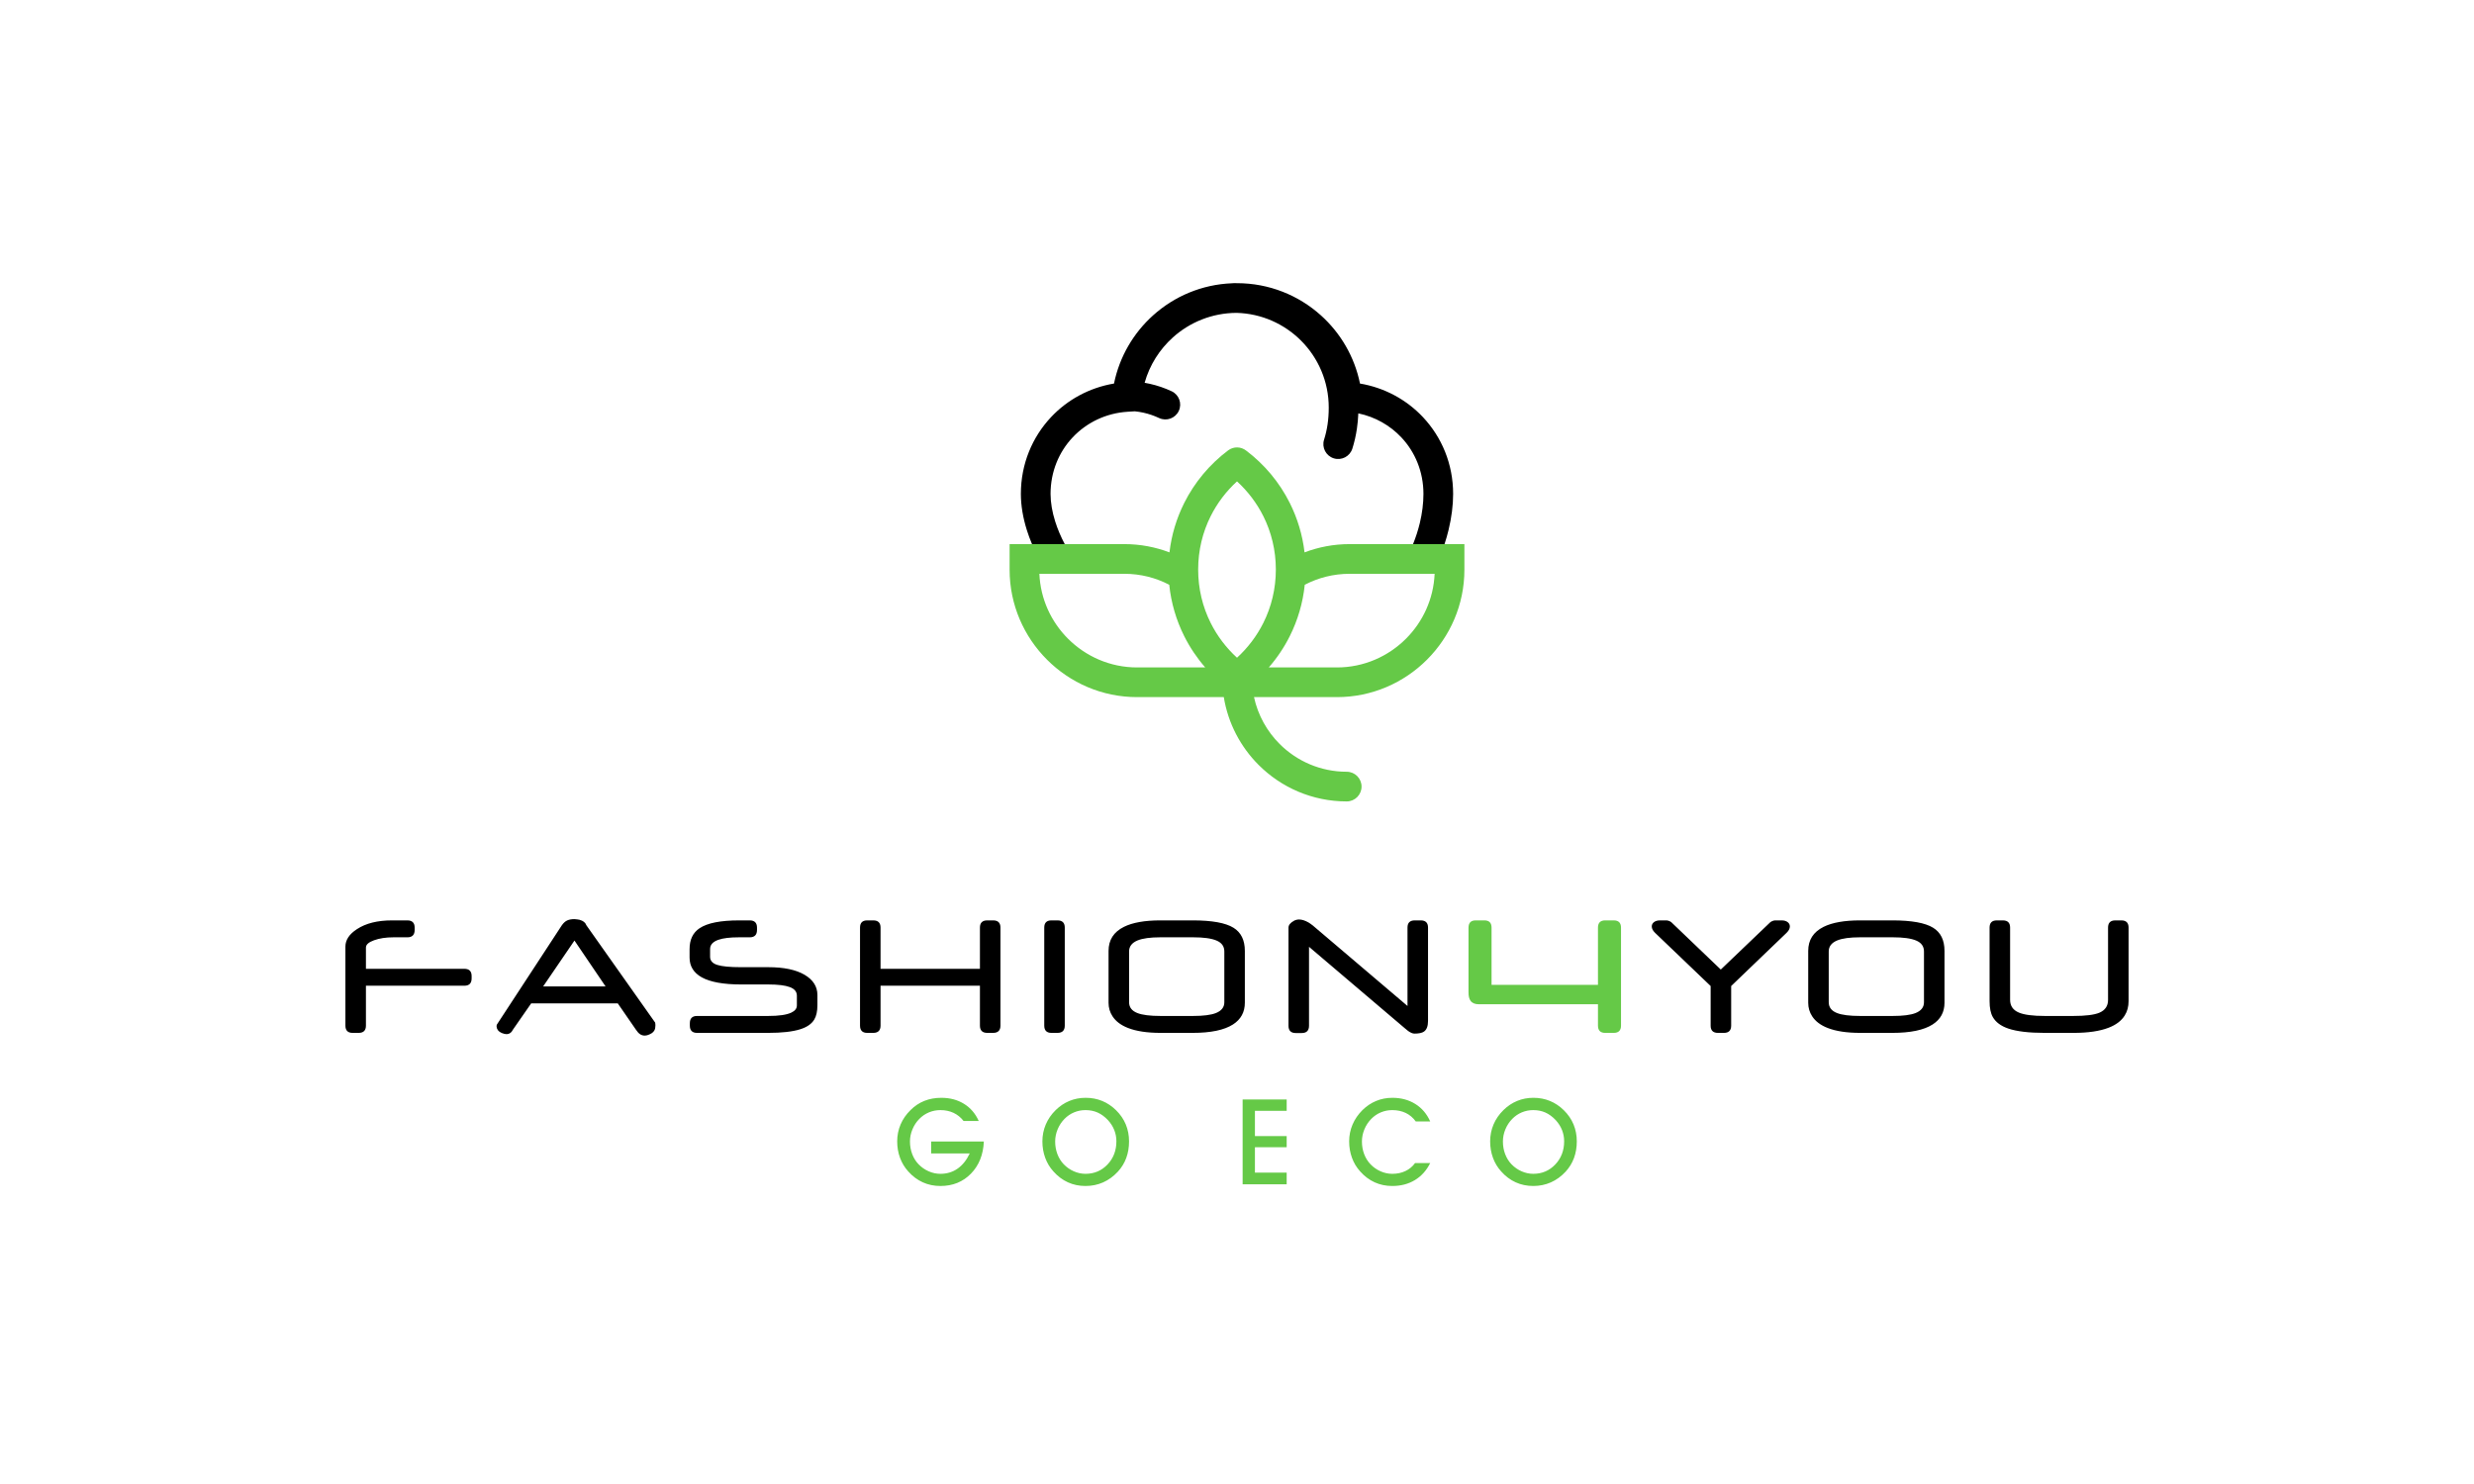 <?xml version="1.0" encoding="UTF-8"?>
<!DOCTYPE svg PUBLIC "-//W3C//DTD SVG 1.1//EN" "http://www.w3.org/Graphics/SVG/1.1/DTD/svg11.dtd">
<!-- Creator: CorelDRAW 2020 (64-Bit) -->
<svg xmlns="http://www.w3.org/2000/svg" xml:space="preserve" width="264.583mm" height="158.75mm" version="1.1" style="shape-rendering:geometricPrecision; text-rendering:geometricPrecision; image-rendering:optimizeQuality; fill-rule:evenodd; clip-rule:evenodd"
viewBox="0 0 26458.32 15874.98"
 xmlns:xlink="http://www.w3.org/1999/xlink"
 xmlns:xodm="http://www.corel.com/coreldraw/odm/2003">
 <defs>
  <style type="text/css">
   <![CDATA[
    .fil0 {fill:#65C947;fill-rule:nonzero}
    .fil2 {fill:#65C947;fill-rule:nonzero}
    .fil1 {fill:black;fill-rule:nonzero}
   ]]>
  </style>
 </defs>
 <g id="Warstwa_x0020_1">
  <path class="fil0" d="M13087.92 7457.35l-17.48 0 -910.15 0c-374.99,0 -715.78,-153.3 -962.74,-400.26 -246.96,-246.95 -400.26,-587.76 -400.26,-962.74l0 -273.75 1227.65 0c169.47,0 331.96,31.32 481.96,88.44 21.7,-187.28 76.14,-365.24 157.5,-527.96 111.19,-222.41 272.85,-415.17 469.91,-563.19 58.61,-43.95 137.81,-41.06 192.74,2.27 195.7,147.72 356.3,339.63 466.92,560.91 81.36,162.73 135.8,340.68 157.51,527.97 150,-57.12 312.48,-88.44 481.95,-88.44l1227.66 0 0 273.75c0,374.98 -153.3,715.79 -400.26,962.74 -246.96,246.96 -587.75,400.26 -962.74,400.26l-887.06 0c41.98,193.38 139.09,366.2 274.04,501.16 183.58,183.58 437.23,297.14 717.41,297.14 87.67,0 158.75,71.08 158.75,158.75 0,87.67 -71.08,158.75 -158.75,158.75 -367.82,0 -700.83,-149.1 -941.89,-390.16 -192.79,-192.8 -326.75,-444.43 -372.67,-725.64zm-583.31 -1201.8c-143.91,-74.98 -307.09,-117.45 -479.67,-117.45l-909.22 0c11.28,270.07 126.42,514.63 306.31,694.51 189.56,189.56 450.92,307.24 738.26,307.24l729.04 0c-88.39,-101.32 -164.2,-213.96 -224.94,-335.45 -84.37,-168.76 -139.8,-353.9 -159.78,-548.85zm1064.45 884.3l729.03 0c287.34,0 548.7,-117.68 738.26,-307.24 179.89,-179.88 295.03,-424.44 306.31,-694.51l-909.23 0c-172.58,0 -335.76,42.47 -479.67,117.45 -19.98,194.95 -75.41,380.09 -159.79,548.86 -60.73,121.48 -136.52,234.11 -224.91,335.44zm-57.85 -1617.4c-70.57,-141.16 -166.59,-267.46 -282.03,-372.9 -115.43,105.44 -211.45,231.75 -282.02,372.91 -85.34,170.68 -133.36,364.32 -133.36,570.28 0,205.98 48.02,399.61 133.35,570.28 70.58,141.17 166.59,267.47 282.03,372.91 115.44,-105.44 211.46,-231.74 282.03,-372.9 85.34,-170.69 133.36,-364.32 133.36,-570.29 0,-205.97 -48.02,-399.6 -133.36,-570.29z"/>
  <g id="_2161026906992">
   <path class="fil1" d="M5043.76 10466.39c0,52.31 -25.99,78.3 -77.98,78.3l-1052.29 0 0 426.82c0,51.67 -26,77.67 -77.99,77.67l-64.5 0c-51.35,0 -77.02,-26 -77.02,-77.99l0 -844.65c0,-71.57 41.4,-134.15 124.19,-187.74 94.35,-61.94 219.19,-93.07 373.87,-93.07l164.64 0c51.98,0 77.98,26 77.98,77.67l0 24.71c0,52.31 -26,78.62 -77.98,78.62l-149.55 0c-79.91,0 -148.59,10.59 -206.67,31.45 -58.09,20.86 -86.97,46.85 -86.97,77.98l0 227.53 1052.29 0c51.99,0 77.98,25.68 77.98,77.35l0 25.35zm1962.8 472.71c0.64,2.89 1.28,7.7 1.93,14.12 0.64,6.42 0.96,11.23 0.96,15.09 0,22.14 -3.53,39.47 -10.27,52.63 -6.74,12.83 -16.05,23.1 -27.92,30.8 -28.24,17.33 -53.59,26.32 -76.7,26.32 -17.65,0 -33.7,-4.81 -48.78,-14.44 -14.76,-9.63 -29.52,-25.35 -43.96,-47.5l-195.12 -282.73 -925.85 0 -196.73 283.37c-6.41,12.2 -12.19,20.86 -17.97,25.68 -13.48,13.48 -30.16,20.22 -49.74,20.22 -12.84,0 -28.88,-3.86 -47.82,-11.24 -21.82,-9.62 -36.9,-20.86 -45.25,-33.69 -8.66,-12.84 -12.83,-25.68 -12.83,-38.19 0,-4.5 0.32,-8.03 0.96,-11.23 0.64,-3.21 1.61,-6.1 2.89,-8.67l694.79 -1062.24c17.65,-24.71 36.58,-41.72 56.8,-51.03 20.54,-9.3 46.21,-14.12 77.66,-14.12 24.39,1.93 43,4.5 55.52,7.39 38.19,10.91 61.94,29.84 71.24,57.44l736.19 1042.02zm-530.16 -386.71l-332.79 -491 -335.04 491 667.83 0zm2265.43 199.3c0,66.43 -11.23,118.09 -33.7,155 -28.24,46.85 -78.3,81.51 -150.51,103.98 -81.51,25.67 -195.76,38.51 -342.74,38.51l-760.26 0c-51.34,0 -77.02,-26 -77.02,-78.31l0 -24.39c0,-52.31 25.68,-78.3 77.02,-78.3l760.26 0c114.89,0 197.04,-11.88 247.43,-35.62 40.11,-18.62 60.01,-44.29 60.01,-77.34l0 -103.66c0,-43 -25.35,-73.81 -76.06,-92.43 -50.7,-18.61 -127.08,-27.92 -228.49,-27.92l-290.43 0c-189.34,0 -329.91,-25.35 -422.01,-76.05 -86.97,-48.46 -130.61,-119.06 -130.61,-211.81l0 -90.18c0,-101.41 35.62,-176.18 107.18,-223.68 83.44,-55.84 224.65,-83.76 423.94,-83.76l112 0c51.99,0 77.98,26 77.98,77.67l0 24.71c0,52.31 -25.99,78.62 -77.98,78.62l-114.89 0c-96.6,0 -170.41,8.99 -221.12,26.96 -58.4,20.86 -87.61,53.27 -87.61,98.2l0 83.12c0,42.04 25.68,70.92 76.7,86.97 51.03,16.36 135.11,24.39 252.25,24.39l294.28 0c165.27,0 293.96,26.95 386.06,80.55 92.11,53.91 138.32,126.12 138.32,216.94l0 107.83zm1957.66 219.5c0,51.99 -26.32,77.99 -78.63,77.99l-62.26 0c-52.31,0 -78.62,-26 -78.62,-77.67l0 -426.82 -1062.88 0 0 426.82c0,51.67 -26,77.67 -77.99,77.67l-64.5 0c-51.35,0 -77.02,-26 -77.02,-77.99l0 -1048.44c0,-51.34 25.67,-77.02 77.02,-77.02l64.5 0c51.99,0 77.99,25.68 77.99,77.02l0 440.94 1062.88 0 0 -440.94c0,-51.34 26.31,-77.02 78.62,-77.02l62.26 0c52.31,0 78.63,25.68 78.63,77.02l0 1048.44zm687.79 0c0,51.99 -26,77.99 -77.99,77.99l-64.5 0c-51.35,0 -77.02,-26 -77.02,-77.99l0 -1048.44c0,-51.34 25.67,-77.02 77.02,-77.02l64.5 0c51.99,0 77.99,25.68 77.99,77.02l0 1048.44zm1925.89 -244.86c0,100.77 -42.36,178.43 -126.76,232.67 -93.39,60.01 -237.16,90.18 -431.64,90.18l-341.78 0c-144.09,0 -260.9,-17.65 -349.8,-52.63 -75.09,-29.21 -130.29,-70.93 -165.27,-124.84 -28.24,-43 -42.36,-91.46 -42.36,-144.41l0 -554.87c0,-117.14 54.88,-202.82 164.31,-257.38 92.74,-46.21 223.36,-69.32 392.16,-69.32l342.74 0c206.35,0 352.05,26.32 437.09,78.95 80.87,50.06 121.31,132.54 121.31,247.75l0 553.9zm-219.51 -5.13l0 -543c0,-54.23 -27.6,-93.06 -82.79,-116.49 -55.2,-23.43 -138.96,-34.98 -250.96,-34.98l-349.16 0c-109.11,0 -190.95,11.23 -245.5,33.7 -60.02,25.03 -90.18,64.18 -90.18,117.77l0 543c0,53.59 29.2,92.1 87.61,115.21 53.27,21.18 136.07,31.77 248.07,31.77l349.8 0c108.15,0 188.7,-10.27 241.97,-30.81 60.65,-23.75 91.14,-62.58 91.14,-116.17zm2178.46 200.25c0,55.84 -14.44,93.71 -43.32,113.93 -20.54,14.44 -54.88,21.5 -102.38,21.5 -18.29,0 -40.43,-9.31 -66.75,-27.92 -8.34,-6.1 -19.57,-15.41 -34.02,-27.92l-1026.29 -872.58 0 844.34c0,51.99 -26,77.98 -77.99,77.98l-64.5 0c-51.35,0 -77.02,-25.99 -77.02,-77.98l0 -1005.12 0 -43.32c0,-14.76 5.13,-28.24 15.08,-40.44 9.95,-11.87 23.75,-22.78 41.4,-32.73 8.02,-5.14 17.33,-8.67 27.28,-11.23 9.95,-2.57 19.9,-3.85 29.2,-3.85 30.17,0 63.54,10.59 100.77,31.77 11.87,7.06 27.28,17.65 45.89,32.09l1013.14 861.34 0 -838.88c0,-51.34 26,-76.7 77.98,-76.7l63.55 0c51.99,0 77.98,25.68 77.98,77.02l0 998.7zm3835.1 -943.18l-593.06 569.63 0 423.61c0,51.67 -25.67,77.67 -77.34,77.67l-63.86 0c-52.31,0 -78.3,-25.68 -78.3,-76.7l0 -424.58 -594.99 -569.63c-23.1,-22.78 -34.66,-45.25 -34.66,-67.71 0,-18.94 8.03,-34.34 24.07,-46.53 16.05,-12.2 37.87,-18.3 65.47,-18.3l67.71 0c7.39,0 17.01,2.25 28.24,6.42 11.24,4.17 19.58,8.99 25.36,14.76l527.27 504.81 527.91 -504.81c5.13,-4.81 13.15,-9.62 24.71,-14.44 11.23,-4.49 20.86,-6.74 28.88,-6.74l68.68 0c26.95,0 48.46,6.1 64.5,18.3 16.05,12.19 24.07,27.59 24.07,46.53 0,22.46 -11.55,44.93 -34.66,67.71zm1688.41 748.06c0,100.77 -42.36,178.43 -126.76,232.67 -93.39,60.01 -237.16,90.18 -431.64,90.18l-341.78 0c-144.09,0 -260.9,-17.65 -349.8,-52.63 -75.09,-29.21 -130.29,-70.93 -165.27,-124.84 -28.24,-43 -42.36,-91.46 -42.36,-144.41l0 -554.87c0,-117.14 54.88,-202.82 164.31,-257.38 92.74,-46.21 223.36,-69.32 392.16,-69.32l342.74 0c206.35,0 352.05,26.32 437.09,78.95 80.87,50.06 121.31,132.54 121.31,247.75l0 553.9zm-219.51 -5.13l0 -543c0,-54.23 -27.6,-93.06 -82.79,-116.49 -55.2,-23.43 -138.96,-34.98 -250.96,-34.98l-349.16 0c-109.11,0 -190.95,11.23 -245.5,33.7 -60.02,25.03 -90.18,64.18 -90.18,117.77l0 543c0,53.59 29.2,92.1 87.61,115.21 53.27,21.18 136.07,31.77 248.07,31.77l349.8 0c108.15,0 188.7,-10.27 241.97,-30.81 60.65,-23.75 91.14,-62.58 91.14,-116.17zm2188.09 -10.91c0,58.08 -13.8,109.11 -41.4,153.07 -34.98,56.17 -92.11,99.81 -171.05,130.3 -94.67,36.9 -220.15,55.52 -376.12,55.52l-308.4 0c-168.48,0 -298.13,-15.41 -388.31,-45.89 -79.59,-26.96 -135.11,-68.04 -166.56,-123.24 -23.1,-40.43 -34.66,-97.24 -34.66,-169.76l0 -787.54c0,-51.34 25.68,-77.02 77.02,-77.02l64.51 0c51.99,0 77.98,25.68 77.98,77.02l0 772.77c0,64.51 31.13,109.76 93.07,136.07 57.12,24.39 150.19,36.59 279.2,36.59l302.94 0c130.94,0 224,-11.55 279.2,-34.66 61.94,-26.32 93.07,-71.89 93.07,-137.03l0 -773.74c0,-51.34 25.99,-77.02 78.3,-77.02l63.87 0c51.66,0 77.34,25.68 77.34,77.02l0 787.54z"/>
   <path class="fil2" d="M17336.01 10971.19c0,51.99 -26,77.99 -77.67,77.99l-92.1 0c-51.02,0 -76.7,-26 -76.7,-77.99l0 -228.17 -1273.4 0c-42.04,0 -71.89,-12.52 -89.54,-37.55 -14.44,-19.89 -21.5,-49.42 -21.5,-88.25l0 -693.5c0,-51.99 25.67,-77.99 76.7,-77.99l93.07 0c51.02,0 76.7,26 76.7,77.99l0 611.35 1137.97 0 0 -611.35c0,-51.99 25.68,-77.99 76.7,-77.99l92.1 0c51.67,0 77.67,26 77.67,77.99l0 1047.47z"/>
  </g>
  <path class="fil2" d="M9958.49 12210.86l563.36 0c-6.17,141.69 -52.34,256.36 -138.08,344.23 -85.73,87.86 -194.66,131.9 -326.14,131.9 -68.51,0 -131.48,-13.19 -189.13,-39.36 -57.66,-26.17 -109.36,-64.89 -155.31,-116.37 -38.72,-42.76 -68.08,-91.48 -88.08,-146.16 -20,-54.68 -30,-112.97 -30,-175.3 0,-63.62 12.13,-123.82 36.17,-180.84 24.26,-56.8 59.57,-108.08 106.38,-153.82 44.03,-44.04 93.39,-77.01 148.07,-98.71 54.68,-21.92 115.31,-32.77 181.9,-32.77 92.12,0 172.75,21.49 242.11,64.47 69.35,42.97 121.9,104.03 157.22,183.17l-162.12 0c-29.99,-38.5 -65.95,-67.44 -107.65,-87.01 -41.91,-19.36 -88.5,-29.15 -139.77,-29.15 -42.98,0 -84.04,8.09 -122.76,24.26 -38.93,16.17 -73.4,39.78 -103.39,70.42 -31.28,31.91 -55.74,69.14 -73.19,111.48 -17.66,42.55 -26.38,85.73 -26.38,129.77 0,47.23 7.87,91.91 23.83,134.25 15.74,42.12 38.5,78.5 68.08,109.35 31.27,32.34 67.44,57.44 108.29,75.31 40.84,17.87 82.54,26.81 125.09,26.81 69.36,0 130.42,-18.3 183.39,-55.1 52.97,-36.81 96.59,-91.27 130.84,-163.18l-412.73 0 0 -127.65zm1325.96 0.21c0,47.23 7.87,91.91 23.61,134.25 15.96,42.12 38.51,78.5 68.08,109.35 31.28,32.34 67.23,57.44 107.87,75.31 40.84,17.87 82.33,26.81 124.67,26.81 94.03,0 172.54,-33.4 235.72,-99.99 63.19,-66.59 94.89,-149.35 94.89,-248.28 0,-41.91 -7.66,-81.91 -22.77,-119.99 -15.1,-38.08 -37.23,-72.97 -66.37,-104.89 -34.47,-37.01 -71.49,-64.46 -110.84,-82.12 -39.15,-17.65 -82.76,-26.38 -130.63,-26.38 -42.76,0 -83.4,8.09 -122.12,24.26 -38.72,16.17 -72.97,39.78 -102.97,70.42 -31.06,31.91 -55.53,69.14 -72.97,111.48 -17.45,42.55 -26.17,85.73 -26.17,129.77zm-136.59 -1.27c0,-63.62 12.13,-123.82 36.17,-180.84 24.04,-56.8 59.36,-108.08 105.95,-153.82 44.04,-43.18 92.97,-75.95 146.8,-98.07 53.82,-22.34 111.69,-33.41 173.6,-33.41 63.4,0 122.33,11.07 176.58,33.41 54.25,22.12 103.82,55.31 148.71,99.35 46.17,45.32 80.85,95.95 104.04,151.9 23.19,56.17 34.89,116.59 34.89,181.48 0,64.25 -10,123.6 -30,177.85 -19.79,54.25 -49.78,102.76 -89.57,146.16 -47.02,50.64 -99.56,88.72 -157.43,114.46 -58.08,25.74 -120.84,38.72 -188.5,38.72 -68.29,0 -131.05,-13.19 -188.49,-39.36 -57.66,-26.17 -109.14,-64.89 -154.88,-116.37 -38.72,-42.76 -68.08,-91.48 -87.87,-146.16 -20,-54.68 -30,-112.97 -30,-175.3zm2612.56 459.32l-471.03 0 0 -907.58 471.03 0 0 121.26 -339.55 0 0 270.62 339.55 0 0 118.71 -339.55 0 0 271.89 339.55 0 0 125.1zm1534.88 -227.22c-39.36,79.15 -94.03,139.78 -163.6,181.9 -69.57,42.13 -150.2,63.19 -242.11,63.19 -68.08,0 -130.84,-13.19 -188.49,-39.36 -57.45,-26.17 -109.14,-64.89 -154.67,-116.37 -38.72,-42.76 -68.08,-91.48 -87.87,-146.16 -20,-54.68 -30,-112.97 -30,-175.3 0,-63.19 12.13,-123.18 36.17,-179.78 24.04,-56.8 59.36,-108.28 105.95,-154.88 44.04,-43.18 92.97,-75.95 146.8,-98.07 53.61,-22.34 111.48,-33.41 173.39,-33.41 93.18,0 174.88,21.92 245.3,65.96 70.42,44.04 123.39,106.37 159.13,186.79l-154.45 0c-29.15,-40.21 -64.89,-70.42 -107.23,-90.84 -42.55,-20.21 -90.42,-30.43 -144.24,-30.43 -42.76,0 -83.4,8.09 -122.12,24.26 -38.72,16.17 -72.97,39.78 -102.97,70.42 -31.06,31.91 -55.53,69.14 -72.97,111.48 -17.45,42.55 -26.17,85.73 -26.17,129.77 0,47.23 7.87,91.91 23.61,134.25 15.96,42.12 38.51,78.5 68.08,109.35 31.06,32.34 67.02,57.44 107.87,75.31 40.63,17.87 82.33,26.81 124.67,26.81 51.91,0 98.93,-9.79 140.62,-29.57 41.7,-19.58 76.17,-48.08 103.19,-85.32l162.11 0zm777.71 -230.83c0,47.23 7.87,91.91 23.61,134.25 15.96,42.12 38.51,78.5 68.08,109.35 31.28,32.34 67.23,57.44 107.87,75.31 40.84,17.87 82.33,26.81 124.67,26.81 94.03,0 172.54,-33.4 235.72,-99.99 63.19,-66.59 94.89,-149.35 94.89,-248.28 0,-41.91 -7.66,-81.91 -22.77,-119.99 -15.1,-38.08 -37.23,-72.97 -66.37,-104.89 -34.47,-37.01 -71.49,-64.46 -110.84,-82.12 -39.15,-17.65 -82.76,-26.38 -130.63,-26.38 -42.76,0 -83.4,8.09 -122.12,24.26 -38.72,16.17 -72.97,39.78 -102.97,70.42 -31.06,31.91 -55.53,69.14 -72.97,111.48 -17.45,42.55 -26.17,85.73 -26.17,129.77zm-136.59 -1.27c0,-63.62 12.13,-123.82 36.17,-180.84 24.04,-56.8 59.36,-108.08 105.95,-153.82 44.04,-43.18 92.97,-75.95 146.8,-98.07 53.82,-22.34 111.69,-33.41 173.6,-33.41 63.4,0 122.33,11.07 176.58,33.41 54.25,22.12 103.82,55.31 148.71,99.35 46.17,45.32 80.85,95.95 104.04,151.9 23.19,56.17 34.89,116.59 34.89,181.48 0,64.25 -10,123.6 -30,177.85 -19.79,54.25 -49.78,102.76 -89.57,146.16 -47.02,50.64 -99.56,88.72 -157.43,114.46 -58.08,25.74 -120.84,38.72 -188.5,38.72 -68.29,0 -131.05,-13.19 -188.49,-39.36 -57.66,-26.17 -109.14,-64.89 -154.88,-116.37 -38.72,-42.76 -68.08,-91.48 -87.87,-146.16 -20,-54.68 -30,-112.97 -30,-175.3z"/>
  <path class="fil1" d="M12530.35 4185.53c79.11,36.98 113.26,131.11 76.28,210.22 -36.98,79.11 -131.11,113.26 -210.22,76.28 -53.15,-25 -109.27,-44.39 -167.55,-57.36 -29.77,-6.62 -60.71,-11.56 -92.73,-14.71l-75.12 4.57c-232.55,14.14 -440.65,116 -589.77,274.61 -146.38,155.7 -235.98,367 -235.98,604.48 0,92.86 17.56,192.96 49.46,294.23 25.81,81.91 60.49,163.8 102.46,242.75l-350.2 0c-20.9,-49.34 -39.28,-98.99 -54.88,-148.49 -41.5,-131.74 -64.34,-263.81 -64.34,-388.49 0,-321.26 122.56,-608.54 322.8,-821.52 175.07,-186.2 409.54,-314.93 673.29,-359.18 58.54,-287.38 208.49,-541.18 418.05,-729.55 225.63,-202.82 520.1,-330.36 843.81,-343.06 6.93,-0.92 14,-1.41 21.19,-1.41 10.24,0 20.44,0.13 30.62,0.36l1.67 -0.01c344.7,0 659.29,130.18 897.29,344.12 209.56,188.37 359.51,442.16 418.05,729.55 263.75,44.25 498.21,172.98 673.27,359.18 200.24,212.97 322.8,500.27 322.8,821.52 0,121.34 -16.78,252.15 -48.57,384.27 -12.29,51.05 -26.85,102.11 -43.57,152.71l-336.65 0c30.01,-74.03 54.4,-150.1 72.64,-225.89 25.3,-105.13 38.65,-210.99 38.65,-311.09 0,-237.48 -89.59,-448.79 -235.98,-604.48 -120.87,-128.57 -280.51,-219.84 -460.5,-257.34 -2.16,55.97 -7.26,110.55 -15.08,163.72 -11.1,75.48 -27.54,146.7 -48.74,213.63 -26.37,83.56 -115.5,129.93 -199.06,103.56 -83.56,-26.37 -129.93,-115.5 -103.56,-199.06 16.47,-52 29.15,-106.7 37.58,-164.01 8.23,-56.02 12.56,-115.94 12.56,-179.82 0,-279.86 -113.43,-533.23 -296.81,-716.61 -177.33,-177.33 -420.09,-289.23 -688.98,-296.43 -261.79,1.16 -500.24,100.14 -680.55,262.23 -142.88,128.42 -249.49,296.12 -302.66,485.84 18.65,3.22 37.25,6.88 55.76,11 81.63,18.17 159.74,45.1 233.27,79.68z"/>
 </g>
</svg>
